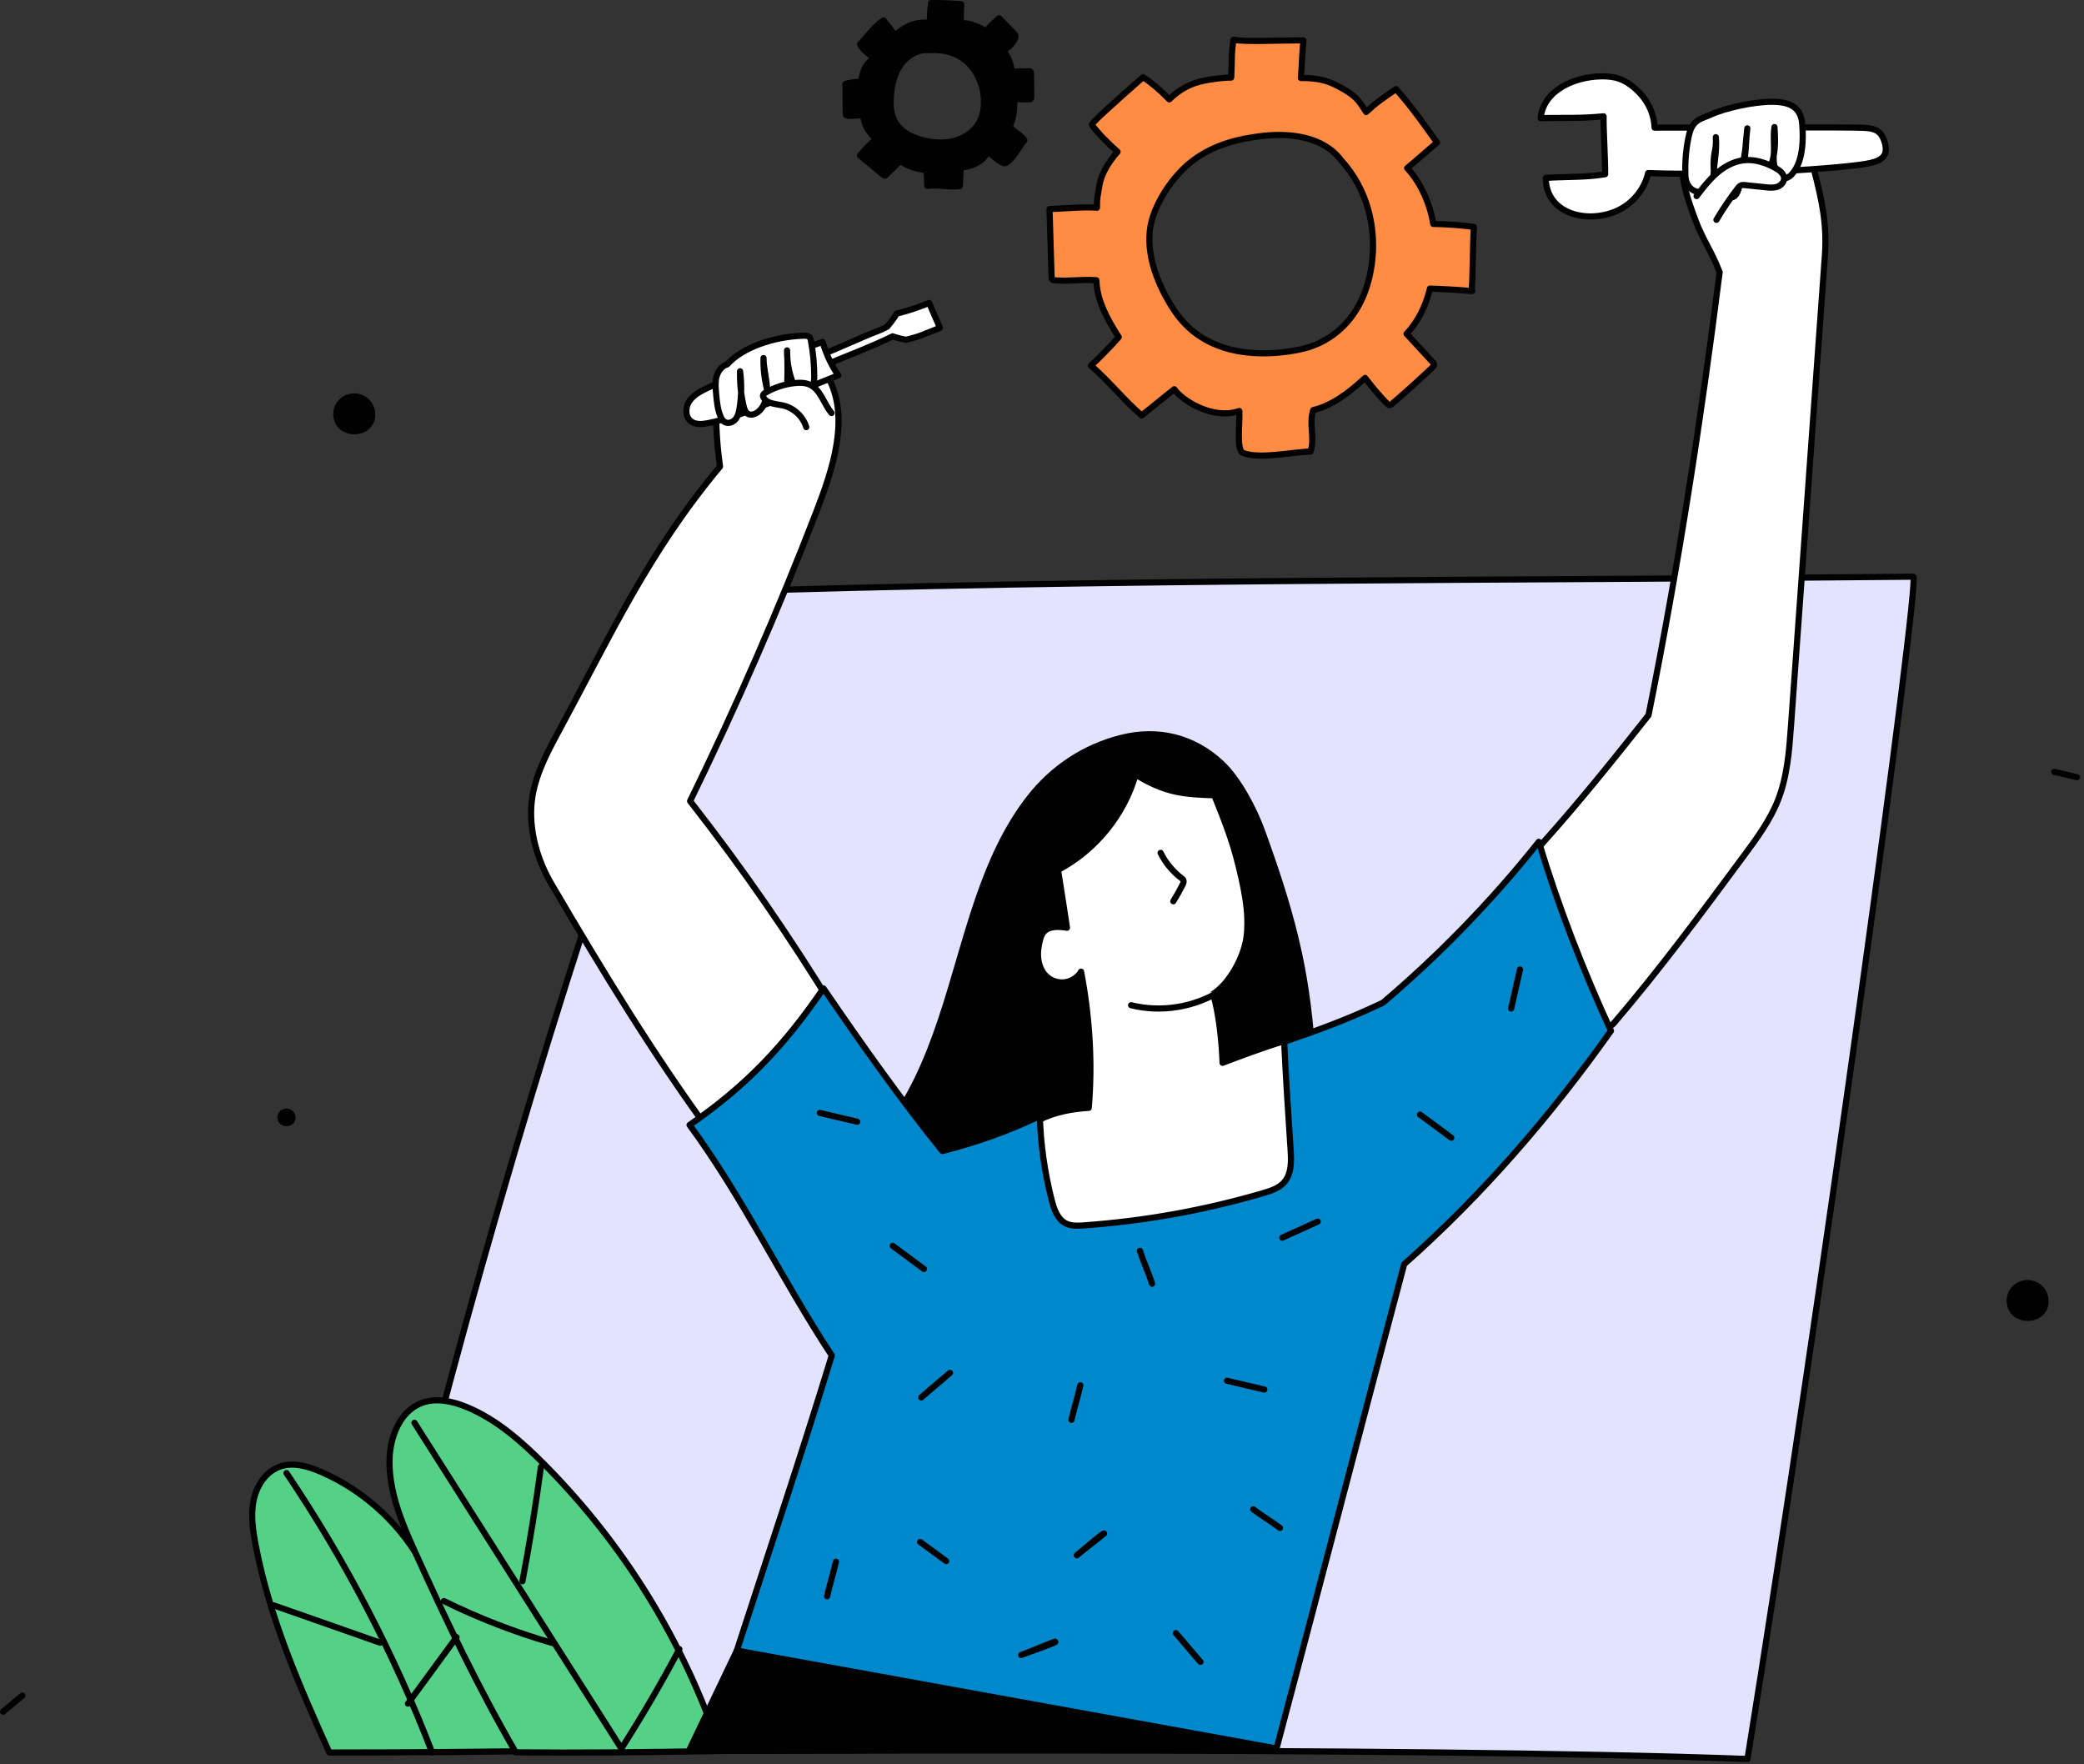 <svg width="508" height="430" viewBox="0 0 508 430" fill="none" xmlns="http://www.w3.org/2000/svg" style="width: 100%; height: 100%;">
<rect x="0" y="0" width="508" height="430" fill="#333333" stroke="none"/>
<g clip-path="url(#clip0_35_2194)">
<path d="M130.64 426.876C121.58 408.499 107.052 383.754 102.275 365.108C121.571 289.542 144.574 214.922 170.61 144.353C273.951 141.009 362.984 141.586 466.373 140.566C468.212 140.548 443.975 317.238 425.965 428.744C341.132 425.614 169.882 426.999 130.64 426.876Z" fill="#E3E3FF" stroke="#010101" stroke-width="1.5" stroke-linecap="round" stroke-linejoin="round"></path>
<path d="M215.859 275.636C228.426 259.55 231.83 238.419 238.47 219.116C241.481 210.364 245.279 201.765 250.978 194.473C256.677 187.181 264.438 182.066 273.419 179.83C282.4 177.594 290.956 179.741 297.724 186.054C301.868 189.92 305.665 197.184 307.607 202.508C316.197 226.061 318.764 239.051 320.015 258.515C320.148 260.583 322.442 259.955 321.766 261.914C321.094 263.863 319.717 265.487 318.245 266.931C314.15 270.944 309.147 273.898 304.072 276.566C290.656 283.618 276.34 288.954 261.582 292.403C252.13 294.612 242.195 296.04 232.766 293.736C225.048 291.85 217.968 287.439 215.861 275.637L215.859 275.636Z" fill="#010101" stroke="#010101" stroke-width="1.5" stroke-linecap="round" stroke-linejoin="round"></path>
<path d="M260.085 226.133C258.014 225.817 255.493 225.674 254.252 227.361C253.869 227.881 253.672 228.512 253.511 229.137C253.103 230.716 252.88 232.367 253.119 233.98C253.357 235.593 254.091 237.172 255.345 238.214C256.588 239.248 258.307 239.685 259.893 239.372C261.479 239.059 262.902 238.001 263.52 236.837C265.656 247.953 266.33 259.349 265.39 270.037C261.227 270.279 257.097 271.083 253.358 272.918C250.162 277.667 248.97 283.481 248.421 289.179C248.031 293.227 247.949 297.421 249.353 301.237C250.943 305.559 254.352 309.048 258.314 311.396C262.275 313.744 266.774 315.038 271.294 315.922C281.345 317.886 291.772 317.913 301.833 315.999C308.121 314.803 314.337 312.822 319.739 309.39C325.141 305.957 329.7 300.978 331.875 294.958C333.361 290.843 333.698 286.4 333.656 282.025C333.594 275.484 332.635 268.728 329.178 263.176C325.721 257.624 319.306 253.545 313.082 253.763C308.087 255.243 302.061 257.516 298.015 259.058C297.849 254.051 297.117 246.755 295.691 242.287C299.774 239.7 303.199 233.277 303.846 228.487C304.493 223.697 303.667 218.835 302.634 214.113C300.876 206.072 299.063 201.474 296.015 193.846C292.79 193.74 289.543 193.632 286.395 192.928C283.246 192.224 280.167 190.881 276.812 188.792C274.015 198.64 267.031 207.224 257.905 212.051C258.786 217.63 259.667 223.21 260.086 226.135L260.085 226.133Z" fill="white" stroke="#010101" stroke-width="1.5" stroke-linecap="round" stroke-linejoin="round"></path>
<path d="M376.238 205.261C385.242 195.205 393.694 184.656 401.845 174.33C409.025 138.668 414.597 102.682 419.18 66.365C417.399 61.569 415.066 58.463 413.285 53.667C411.493 48.841 409.672 43.821 410.096 38.69C410.15 38.034 410.25 37.357 410.61 36.805C411.084 36.078 411.925 35.692 412.73 35.368C419.034 32.83 425.955 31.843 432.717 32.517C434.564 32.701 436.463 33.031 438.006 34.063C440.433 35.685 441.493 38.682 442.223 41.509C444.062 48.627 445.338 54.342 444.868 61.897C442.106 100.213 439.344 138.528 436.582 176.844C436.137 183.013 435.668 189.293 433.398 195.047C431.448 199.99 428.253 204.325 425.093 208.597C414.9 222.379 404.696 236.175 393.562 249.209C393.245 249.58 392.904 249.967 392.44 250.118C391.84 250.314 391.191 250.069 390.629 249.782C387.261 248.067 384.923 244.867 382.939 241.649C379.941 236.785 377.45 231.609 375.519 226.231C373.266 219.955 370.96 211.153 376.235 205.261H376.238Z" fill="white" stroke="#010101" stroke-width="1.5" stroke-linecap="round" stroke-linejoin="round"></path>
<path d="M251.3 17.77C251.3 17.66 251.29 17.53 251.21 17.46C251.12 17.38 251 17.37 250.88 17.38C249.46 17.41 248.05 17.43 246.63 17.46C246.48 15.63 245.71 13.8 244.6 12.21C245.93 11.53 246.82 10.59 247.36 9.49C247.49 9.23 247.6 8.95 247.53 8.68C247.47 8.46 247.3 8.28 247.14 8.12C245.94 6.9 244.74 5.67 243.55 4.45C242.41 5.44 241.33 6.49 240.32 7.6C238.34 6.33 236.23 5.59 234.14 5.64C234.2 4.08 234.25 2.56 234.3 1.03C232.61 0.87 229.96 0.75 226.96 0.75C226.73 2.71 226.65 3.97 226.69 5.6C225.03 5.33 222.91 5.7 221.61 6.3C220.32 6.88 219.2 7.76 218.06 8.59C217.11 7.01 216.15 5.96 215.36 4.99C212.91 6.51 210.21 10.52 209.66 10.76C210.53 12.52 211.79 12.95 213.01 14.22C212.07 14.89 211.51 15.47 211.09 16.13C210.38 17.26 210.11 18.6 209.86 19.91C208.23 19.99 207.14 20.16 206.1 20.45C206.1 25.02 206.11 28.16 206.29 28.18C207.35 28.29 209.08 28.19 210.4 28.02C210.57 29.5 211.07 31.04 211.82 31.94C212.57 32.84 212.63 33.06 213.51 33.83C212.54 34.76 210.6 36.68 209.63 37.89C211.56 39.49 213.49 41.1 215.42 42.71C215.48 42.76 215.54 42.81 215.62 42.82C215.73 42.83 215.82 42.74 215.91 42.67C217.1 41.51 218.29 40.35 219.48 39.19C221.17 40.63 223.57 41.15 225.82 41.51C225.98 42.8 226.01 44.05 226.04 45.3C228.68 44.95 231.33 45.7 233.97 45.35C234.04 44.18 234.12 41.9 234.19 40.73C235.7 40.91 239.59 39.8 240.76 36.95C241.84 37.81 244.4 40.15 245.14 39.76C246.88 38.85 248.43 35.68 249.7 34.18C248.86 32.77 246.93 32.18 246.1 30.77C247.05 29 247.3 26.77 247.24 24.12C248.45 24.2 249.74 24.27 251.03 24.18C251.13 24.17 251.24 24.15 251.3 24.07C251.35 24.01 251.35 23.93 251.35 23.85C251.39 21.82 251.37 19.8 251.3 17.77ZM238.76 29.73C237.55 32.01 235.26 33.61 232.77 34.3C230.28 34.98 227.61 34.83 225.1 34.22C222.39 33.56 219.64 32.23 218.23 29.82C217.08 27.86 216.98 25.46 217.17 23.21C217.4 20.56 218.04 17.87 219.58 15.71C221.13 13.55 223.71 11.99 226.35 12.22C230.89 11.91 234.22 13.34 236.45 15.76C238.69 18.18 239.85 21.5 239.86 24.79C239.86 26.5 239.56 28.23 238.76 29.73Z" fill="#010101" stroke="#010101" stroke-width="1.5" stroke-linecap="round" stroke-linejoin="round"></path>
<path d="M358.77 70.47C359.03 66.71 359.02 59.08 359.28 55.31C356 54.87 352.69 54.63 349.37 54.58C348.56 49.47 346.16 44.34 343.01 40.97C345.68 38.78 347.71 36.9 350.3 34.75C348.1 31.73 344.68 26.66 340.3 21.72C336.73 24.21 335.64 24.86 333.01 27.31C331.02 24.16 330.32 23.18 326.07 20.95C323.32 19.51 321.04 19.01 317.1 19.01C317.42 15.56 317.3 14.25 317.72 9.83C310.63 9.83 303.87 10.26 300.67 9.68C300.15 12.86 300.33 14.92 300.12 18.9C298.43 18.9 295.27 19.21 292.5 19.9C289.11 20.75 286.6 22.64 285.02 24.22C282.5 21.66 280.64 20.11 278.63 18.81C271.08 25.49 265.92 30.1 266.15 30.43C267.51 32.34 270.21 35.06 272.42 36.99C270.23 39.44 268.42 42.51 268.02 45.07C267.63 47.62 267.36 48.04 267.39 50.63C264.42 50.37 259.24 50.83 255.83 50.97C256 56.52 256.17 62.06 256.34 67.6C256.34 67.76 256.35 67.94 256.45 68.08C256.59 68.28 256.87 68.32 257.12 68.33C260.78 68.6 263.61 68.05 267.26 68.31C267.36 73.21 270 77.95 272.71 82.18C270.81 84.35 267.96 87.24 265.94 89.12C270.39 92.97 273.84 97.41 278.29 101.26C280.33 99.67 284.2 96.46 286.25 94.87C288.15 97.63 295.69 102.43 302.1 100.18C302.26 103.23 301.31 109.77 303.04 110.43C307.08 111.97 315.15 110.16 319.47 110.06C320.58 106.62 319 103.4 320.12 99.96C324.42 98.94 328.47 96.1 332.75 92.12C334.4 94.23 336.17 96.48 338.21 98.45C338.37 98.6 338.56 98.77 338.78 98.75C338.95 98.74 339.09 98.62 339.23 98.51C342.62 95.61 345.95 92.61 349.19 89.53C349.37 89.36 349.56 89.16 349.57 88.92C349.58 88.66 349.4 88.45 349.23 88.27C347.1 85.97 344.98 83.66 342.86 81.36C345.67 78.43 347.57 74.49 348.57 70.34C361 70.8 358.7 71.39 358.77 70.47ZM334.54 63.06C333.08 77.74 324.11 83.44 317.83 84.96C311.88 86.39 302.88 87.03 295.64 83.7C290.08 81.15 286.87 77.34 284.01 71.94C280.92 66.08 278.96 59.13 281.02 52.83C282.69 47.73 286.6 42.23 290.92 39.03C295.97 35.29 301.89 33.75 308.15 33.09C314.4 32.43 322.52 33.22 326.89 39.03C333.4 46.17 335.31 55.3 334.54 63.06Z" fill="#FF8C42" stroke="#010101" stroke-width="1.5" stroke-linecap="round" stroke-linejoin="round"></path>
<path d="M203.366 246.035C192.652 228.448 180.911 211.487 168.221 195.268C179.464 172.233 189.724 148.718 198.963 124.809C203.03 114.286 206.904 102.477 202.347 92.861C201.491 90.686 200.395 88.271 198.188 87.5C197.001 87.086 195.698 87.239 194.459 87.451C187.192 88.696 180.256 91.823 174.513 96.445C174.527 101.714 174.542 106.983 175.517 113.711C157.86 134.902 148.933 154.713 135.799 178.969C132.798 184.511 129.861 190.336 129.508 196.629C129.14 203.182 131.107 209.817 134.43 215.477C147.149 237.141 159.086 256.779 173.441 276.393C176.648 280.775 179.154 280.131 184.162 278.031C189.17 275.931 193.281 272.122 196.769 267.959C199.972 264.135 202.801 259.822 203.848 254.945C204.895 250.068 203.89 244.535 203.366 246.035Z" fill="white" stroke="#010101" stroke-width="1.5" stroke-linecap="round" stroke-linejoin="round"></path>
<path d="M311.171 426.19C321.543 387.208 331.915 347.122 342.287 308.14C361.183 291.44 377.942 272.069 392.689 251.27C385.858 236.428 379.875 220.989 375.101 205.184C363.747 219.458 350.996 232.62 337.088 244.42C328.824 248.353 320.967 251.256 313.027 253.913C313.444 262.822 314.021 271.544 314.599 280.266C314.781 283.008 314.863 286.065 313.063 288.141C311.778 289.623 309.8 290.267 307.917 290.819C293.651 295.002 278.935 297.646 264.106 298.691C262.661 298.793 261.138 298.865 259.84 298.222C257.781 297.203 256.935 294.754 256.365 292.528C254.65 285.831 253.677 278.944 253.468 272.033C246.137 275.542 238.029 278.483 229.706 280.568C219.543 267.977 210.106 254.622 200.728 240.914C191.253 254.787 181.935 264.67 168.086 274.213C181.078 291.868 190.733 312.155 202.753 330.396C195.428 354.404 187.442 378.21 179.607 402.329C222.501 411.228 265.46 420.915 311.171 426.188V426.19Z" fill="#0088CC" stroke="#010101" stroke-width="1.5" stroke-linecap="round" stroke-linejoin="round"></path>
<path d="M275.719 245.023C283.075 246.837 291.146 245.534 297.558 241.497Z" fill="white"></path>
<path d="M275.719 245.023C283.075 246.837 291.146 245.534 297.558 241.497" stroke="#010101" stroke-width="1.5" stroke-linecap="round" stroke-linejoin="round"></path>
<path d="M282.906 207.878C284.1 210.29 285.858 212.421 288 214.051C288.176 214.185 288.361 214.324 288.455 214.524C288.619 214.877 288.448 215.288 288.274 215.636C287.583 217.021 286.826 218.372 286.007 219.685" fill="white"></path>
<path d="M282.906 207.878C284.1 210.29 285.858 212.421 288 214.051C288.176 214.185 288.361 214.324 288.455 214.524C288.619 214.877 288.448 215.288 288.274 215.636C287.583 217.021 286.826 218.372 286.007 219.685" stroke="#010101" stroke-width="1.5" stroke-linecap="round" stroke-linejoin="round"></path>
<path d="M454.116 31.149C455.478 31.209 456.943 31.33 457.986 32.207C458.772 32.867 459.194 33.864 459.459 34.855C459.702 35.765 459.827 36.768 459.429 37.621C458.832 38.898 457.307 39.403 455.934 39.722C450.163 41.066 420.47 42.929 401.76 42.182C400.809 46.31 397.761 49.889 393.852 51.522C386.408 54.631 376.802 51.853 376.802 43.362C381.649 43.028 386.479 43.279 391.269 42.464C391.327 39.296 390.834 31.523 390.892 28.355C385.316 28.902 381.018 28.68 375.554 28.778C376.193 22.115 383.579 18.755 390.212 18.61C391.746 18.576 393.302 18.7 394.749 19.211C396.164 19.711 397.432 20.567 398.56 21.558C401.183 23.863 403.145 27.051 403.327 31.107C419.247 31.087 449.812 30.96 454.117 31.148L454.116 31.149Z" fill="white" stroke="#010101" stroke-width="1.5" stroke-linecap="round" stroke-linejoin="round"></path>
<path d="M432.016 24.806C427.5 24.763 420.304 26.399 417.101 27.902C415.881 28.474 414.379 28.832 413.352 29.746C412.322 30.663 411.898 32.021 411.618 33.341C410.797 37.206 410.759 40.422 410.828 42.709C410.995 48.197 417.618 47.801 417.665 43.973C417.724 39.166 418.566 37.382 418.258 33.435C418.4 36.294 417.927 36.484 417.757 38.784C417.587 41.084 417.831 46.323 419.66 47.417C424.684 50.422 423.883 43.49 424.742 40.165C425.599 36.846 425.508 34.695 425.93 31.284C425.582 34.151 425.667 35.632 425.319 38.498C425.164 39.775 425.449 41.318 425.808 42.586C426.686 45.689 429.65 46.991 431.446 41.4C432.685 37.543 432.854 35.526 432.547 30.967C432.182 33.45 432.589 35.377 432.369 37.894C431.988 42.248 434.943 45.999 437.764 41.128C439.415 38.276 439.636 34.169 439.315 30.232C438.983 26.155 436.415 24.847 432.018 24.805L432.016 24.806Z" fill="white" stroke="#010101" stroke-width="1.5" stroke-linecap="round" stroke-linejoin="round"></path>
<path d="M413.564 47.794C415.059 45.843 416.566 43.879 418.416 42.261C420.266 40.643 422.504 39.377 424.943 39.075C427.692 38.735 430.468 39.644 432.879 41.006C433.86 41.56 434.907 42.383 434.897 43.51C434.888 44.459 434.073 45.248 433.17 45.54C432.267 45.832 431.29 45.737 430.345 45.639C428.695 45.467 427.045 45.296 425.395 45.124C425.089 45.092 424.772 45.062 424.481 45.159C424.084 45.292 423.803 45.639 423.548 45.971C421.679 48.401 419.958 50.945 418.398 53.585" fill="white"></path>
<path d="M413.564 47.794C415.059 45.843 416.566 43.879 418.416 42.261C420.266 40.643 422.504 39.377 424.943 39.075C427.692 38.735 430.468 39.644 432.879 41.006C433.86 41.56 434.907 42.383 434.897 43.51C434.888 44.459 434.073 45.248 433.17 45.54C432.267 45.832 431.29 45.737 430.345 45.639C428.695 45.467 427.045 45.296 425.395 45.124C425.089 45.092 424.772 45.062 424.481 45.159C424.084 45.292 423.803 45.639 423.548 45.971C421.679 48.401 419.958 50.945 418.398 53.585" stroke="#010101" stroke-width="1.5" stroke-linecap="round" stroke-linejoin="round"></path>
<path d="M200.237 86.444C204.496 84.837 210.135 82.127 214.394 80.52C215.044 80.275 216.268 79.623 216.268 79.623C216.268 79.623 217.971 77.63 218.559 76.45C221.259 75.779 223.908 74.906 226.478 73.841C227.362 75.868 228.247 77.896 229.131 79.923C227.548 80.549 225.965 81.175 224.383 81.802C223.228 82.259 220.814 82.823 220.814 82.823C220.814 82.823 218.672 82.397 217.602 81.98C212.089 84.686 206.508 86.7 200.828 89.118C200.341 88.382 198.784 89.104 200.237 86.444Z" fill="white" stroke="#010101" stroke-width="1.5" stroke-linecap="round" stroke-linejoin="round"></path>
<path d="M200.497 83.355C190.954 86.636 181.494 90.204 172.403 94.585C170.777 95.369 169.093 96.237 168.069 97.724C167.045 99.211 166.958 101.503 168.361 102.638C169.531 103.585 171.222 103.417 172.698 103.121C177.838 102.093 182.738 100.135 187.604 98.188C193.184 95.956 198.763 93.723 204.343 91.491C202.822 89.264 201.593 86.838 200.497 83.354V83.355Z" fill="white" stroke="#010101" stroke-width="1.5" stroke-linecap="round" stroke-linejoin="round"></path>
<path d="M177.269 88.819C175.939 89.191 175.014 90.462 174.663 91.798C174.312 93.134 174.433 94.543 174.558 95.918C174.726 97.779 174.901 99.67 175.591 101.406C175.819 101.98 176.131 102.564 176.667 102.87C177.52 103.358 178.666 102.941 179.29 102.182C179.914 101.423 180.134 100.417 180.288 99.446C180.757 96.491 180.796 93.468 180.402 90.501C180.327 93.335 180.612 96.179 181.248 98.942C181.42 99.691 181.678 100.515 182.351 100.886C183.078 101.287 184.006 100.984 184.673 100.488C186.538 99.102 187.078 96.518 186.934 94.198C186.79 91.878 186.109 89.605 186.116 87.281C186.054 89.771 186.326 92.269 186.921 94.687C187.127 95.525 187.386 96.381 187.942 97.041C188.498 97.701 189.424 98.12 190.243 97.847C191.477 97.435 191.779 95.856 191.846 94.557C192.005 91.51 192.008 88.454 191.854 85.407C191.831 88.017 192.28 90.631 193.173 93.084C193.7 94.533 194.799 96.171 196.326 95.951C197.993 95.711 198.479 93.556 198.481 91.872C198.484 88.932 198.218 85.992 197.687 83.1C197.631 82.795 197.565 82.476 197.365 82.239C197.02 81.83 196.409 81.802 195.874 81.82C188.279 82.063 180.787 84.839 177.269 88.819Z" fill="white" stroke="#010101" stroke-width="1.5" stroke-linecap="round" stroke-linejoin="round"></path>
<path d="M202.691 100.673C200.788 98.42 200.071 94.98 197.385 93.762C196.263 93.253 194.978 93.246 193.753 93.374C191.253 93.636 188.809 94.43 186.632 95.688C186.355 95.848 186.057 96.05 185.997 96.364C185.951 96.602 186.058 96.844 186.193 97.045C187.158 98.483 189.222 98.448 190.909 98.84C193.532 99.448 195.758 101.534 196.537 104.112" fill="white"></path>
<path d="M202.691 100.673C200.788 98.42 200.071 94.98 197.385 93.762C196.263 93.253 194.978 93.246 193.753 93.374C191.253 93.636 188.809 94.43 186.632 95.688C186.355 95.848 186.057 96.05 185.997 96.364C185.951 96.602 186.058 96.844 186.193 97.045C187.158 98.483 189.222 98.448 190.909 98.84C193.532 99.448 195.758 101.534 196.537 104.112" stroke="#010101" stroke-width="1.5" stroke-linecap="round" stroke-linejoin="round"></path>
<path d="M102.148 379.876C96.62 370.547 88.137 363.05 78.27 358.775C75.04 357.375 71.359 356.313 68.065 357.541C64.73 358.784 62.54 362.196 61.82 365.726C61.1 369.256 61.624 372.918 62.296 376.459C65.686 394.306 72.825 410.638 80.282 427.17C102.275 427.193 126.126 426.876 126.126 426.876C119.455 407.159 111.285 393.116 102.148 379.876Z" fill="#55D087" stroke="#010101" stroke-width="1.5" stroke-linecap="round" stroke-linejoin="round"></path>
<path d="M125.711 427.121C116.662 411.552 108.491 394.494 101.075 378.063C97.899 371.026 94.819 363.64 94.949 355.906C95.044 350.271 97.463 344.072 102.639 342.03C106.182 340.633 110.212 341.494 113.736 342.949C121.109 345.993 127.254 351.439 132.891 357.141C151.683 376.149 166.518 399.521 175.644 426.795C156.351 427.12 141.138 427.283 125.711 427.12V427.121Z" fill="#55D087" stroke="#010101" stroke-width="1.5" stroke-linecap="round" stroke-linejoin="round"></path>
<path d="M105.336 427.169C96.108 403.199 84.173 380.3 69.839 359.063" stroke="#010101" stroke-width="1.5" stroke-linecap="round" stroke-linejoin="round"></path>
<path d="M92.659 400.403C84.026 397.374 75.392 394.345 66.759 391.316" stroke="#010101" stroke-width="1.5" stroke-linecap="round" stroke-linejoin="round"></path>
<path d="M111.285 399.062C107.336 404.46 103.386 409.858 99.437 415.256" stroke="#010101" stroke-width="1.5" stroke-linecap="round" stroke-linejoin="round"></path>
<path d="M151.228 425.827C134.493 399.486 117.758 373.146 101.023 346.805" stroke="#010101" stroke-width="1.5" stroke-linecap="round" stroke-linejoin="round"></path>
<path d="M131.857 357.534C130.612 366.873 129.109 376.176 127.35 385.428" stroke="#010101" stroke-width="1.5" stroke-linecap="round" stroke-linejoin="round"></path>
<path d="M134.638 400.48C125.558 397.858 116.702 394.432 108.206 390.253" stroke="#010101" stroke-width="1.5" stroke-linecap="round" stroke-linejoin="round"></path>
<path d="M165.6 401.964C161.281 410.133 156.627 418.119 151.656 425.896" stroke="#010101" stroke-width="1.5" stroke-linecap="round" stroke-linejoin="round"></path>
<path d="M179.607 402.331L167.919 426.795L311.171 426.19L179.607 402.331Z" fill="#010101" stroke="#010101" stroke-width="1.5" stroke-linecap="round" stroke-linejoin="round"></path>
<path d="M494.88 312.032C492.99 311.776 490.991 312.691 489.948 314.287C488.905 315.883 488.871 318.082 489.864 319.71C491.633 322.61 496.485 322.746 498.492 320.006C500.5 317.266 499.044 312.595 494.88 312.032Z" fill="#010101"></path>
<path d="M86.974 95.914C85.084 95.658 83.085 96.573 82.042 98.169C80.999 99.766 80.965 101.964 81.958 103.592C83.727 106.492 88.579 106.628 90.586 103.888C92.594 101.148 91.138 96.477 86.974 95.914Z" fill="#010101"></path>
<path d="M70.105 270.217C69.291 270.107 68.429 270.501 67.979 271.189C67.529 271.877 67.515 272.824 67.943 273.526C68.705 274.776 70.796 274.834 71.661 273.654C72.526 272.473 71.899 270.459 70.105 270.217Z" fill="#010101"></path>
<path d="M0.75 417.208L5.471 413.302C5.277 413.412 5.083 413.523 0.75 417.208Z" stroke="#010101" stroke-width="1.5" stroke-linecap="round" stroke-linejoin="round"></path>
<path d="M500.759 188.14L506.295 189.44" stroke="#010101" stroke-width="1.5" stroke-linecap="round" stroke-linejoin="round"></path>
<path d="M217.599 303.678C220.139 305.557 222.68 307.436 225.22 309.315" stroke="#010101" stroke-width="1.5" stroke-linecap="round" stroke-linejoin="round"></path>
<path d="M224.565 340.626C227.627 337.893 228.482 337.366 231.543 334.633C231.304 334.967 233.272 333.094 224.565 340.626Z" stroke="#010101" stroke-width="1.5" stroke-linecap="round" stroke-linejoin="round"></path>
<path d="M277.872 304.892C278.86 307.927 279.848 309.858 280.836 312.892" stroke="#010101" stroke-width="1.5" stroke-linecap="round" stroke-linejoin="round"></path>
<path d="M299.087 336.562C302.12 337.274 305.153 337.986 308.186 338.699" stroke="#010101" stroke-width="1.5" stroke-linecap="round" stroke-linejoin="round"></path>
<path d="M262.476 379.105C265.062 376.965 266.545 375.928 269.132 373.788C268.813 373.969 269.598 373.047 262.476 379.105Z" stroke="#010101" stroke-width="1.5" stroke-linecap="round" stroke-linejoin="round"></path>
<path d="M263.343 337.665C262.625 340.838 261.906 342.907 261.188 346.08" stroke="#010101" stroke-width="1.5" stroke-linecap="round" stroke-linejoin="round"></path>
<path d="M370.513 236.306C369.795 239.479 369.076 242.652 368.358 245.825" stroke="#010101" stroke-width="1.5" stroke-linecap="round" stroke-linejoin="round"></path>
<path d="M224.284 375.849C226.401 377.402 228.518 378.954 230.635 380.507" stroke="#010101" stroke-width="1.5" stroke-linecap="round" stroke-linejoin="round"></path>
<path d="M312.566 301.682C315.443 300.376 318.321 299.071 321.198 297.765" stroke="#010101" stroke-width="1.5" stroke-linecap="round" stroke-linejoin="round"></path>
<path d="M292.621 405.073C289.888 402.011 289.361 401.156 286.628 398.095C286.962 398.334 285.089 396.366 292.621 405.073Z" stroke="#010101" stroke-width="1.5" stroke-linecap="round" stroke-linejoin="round"></path>
<path d="M346.141 271.684C348.681 273.563 351.222 275.442 353.762 277.321" stroke="#010101" stroke-width="1.5" stroke-linecap="round" stroke-linejoin="round"></path>
<path d="M305.479 367.891C308.019 369.77 309.456 370.545 311.997 372.424" stroke="#010101" stroke-width="1.5" stroke-linecap="round" stroke-linejoin="round"></path>
<path d="M199.852 271.282C202.885 271.994 205.918 272.706 208.951 273.419" stroke="#010101" stroke-width="1.5" stroke-linecap="round" stroke-linejoin="round"></path>
<path d="M203.769 380.669C203.051 383.842 202.332 385.911 201.614 389.084" stroke="#010101" stroke-width="1.5" stroke-linecap="round" stroke-linejoin="round"></path>
<path d="M248.923 403.407C252.762 401.954 253.29 401.605 257.128 400.152C256.785 400.378 259.753 399.5 248.923 403.407Z" stroke="#010101" stroke-width="1.5" stroke-linecap="round" stroke-linejoin="round"></path>
</g>
<defs>
<clipPath id="clip0_35_2194">
<rect width="507.045" height="429.493" fill="white"></rect>
</clipPath>
</defs>
</svg>